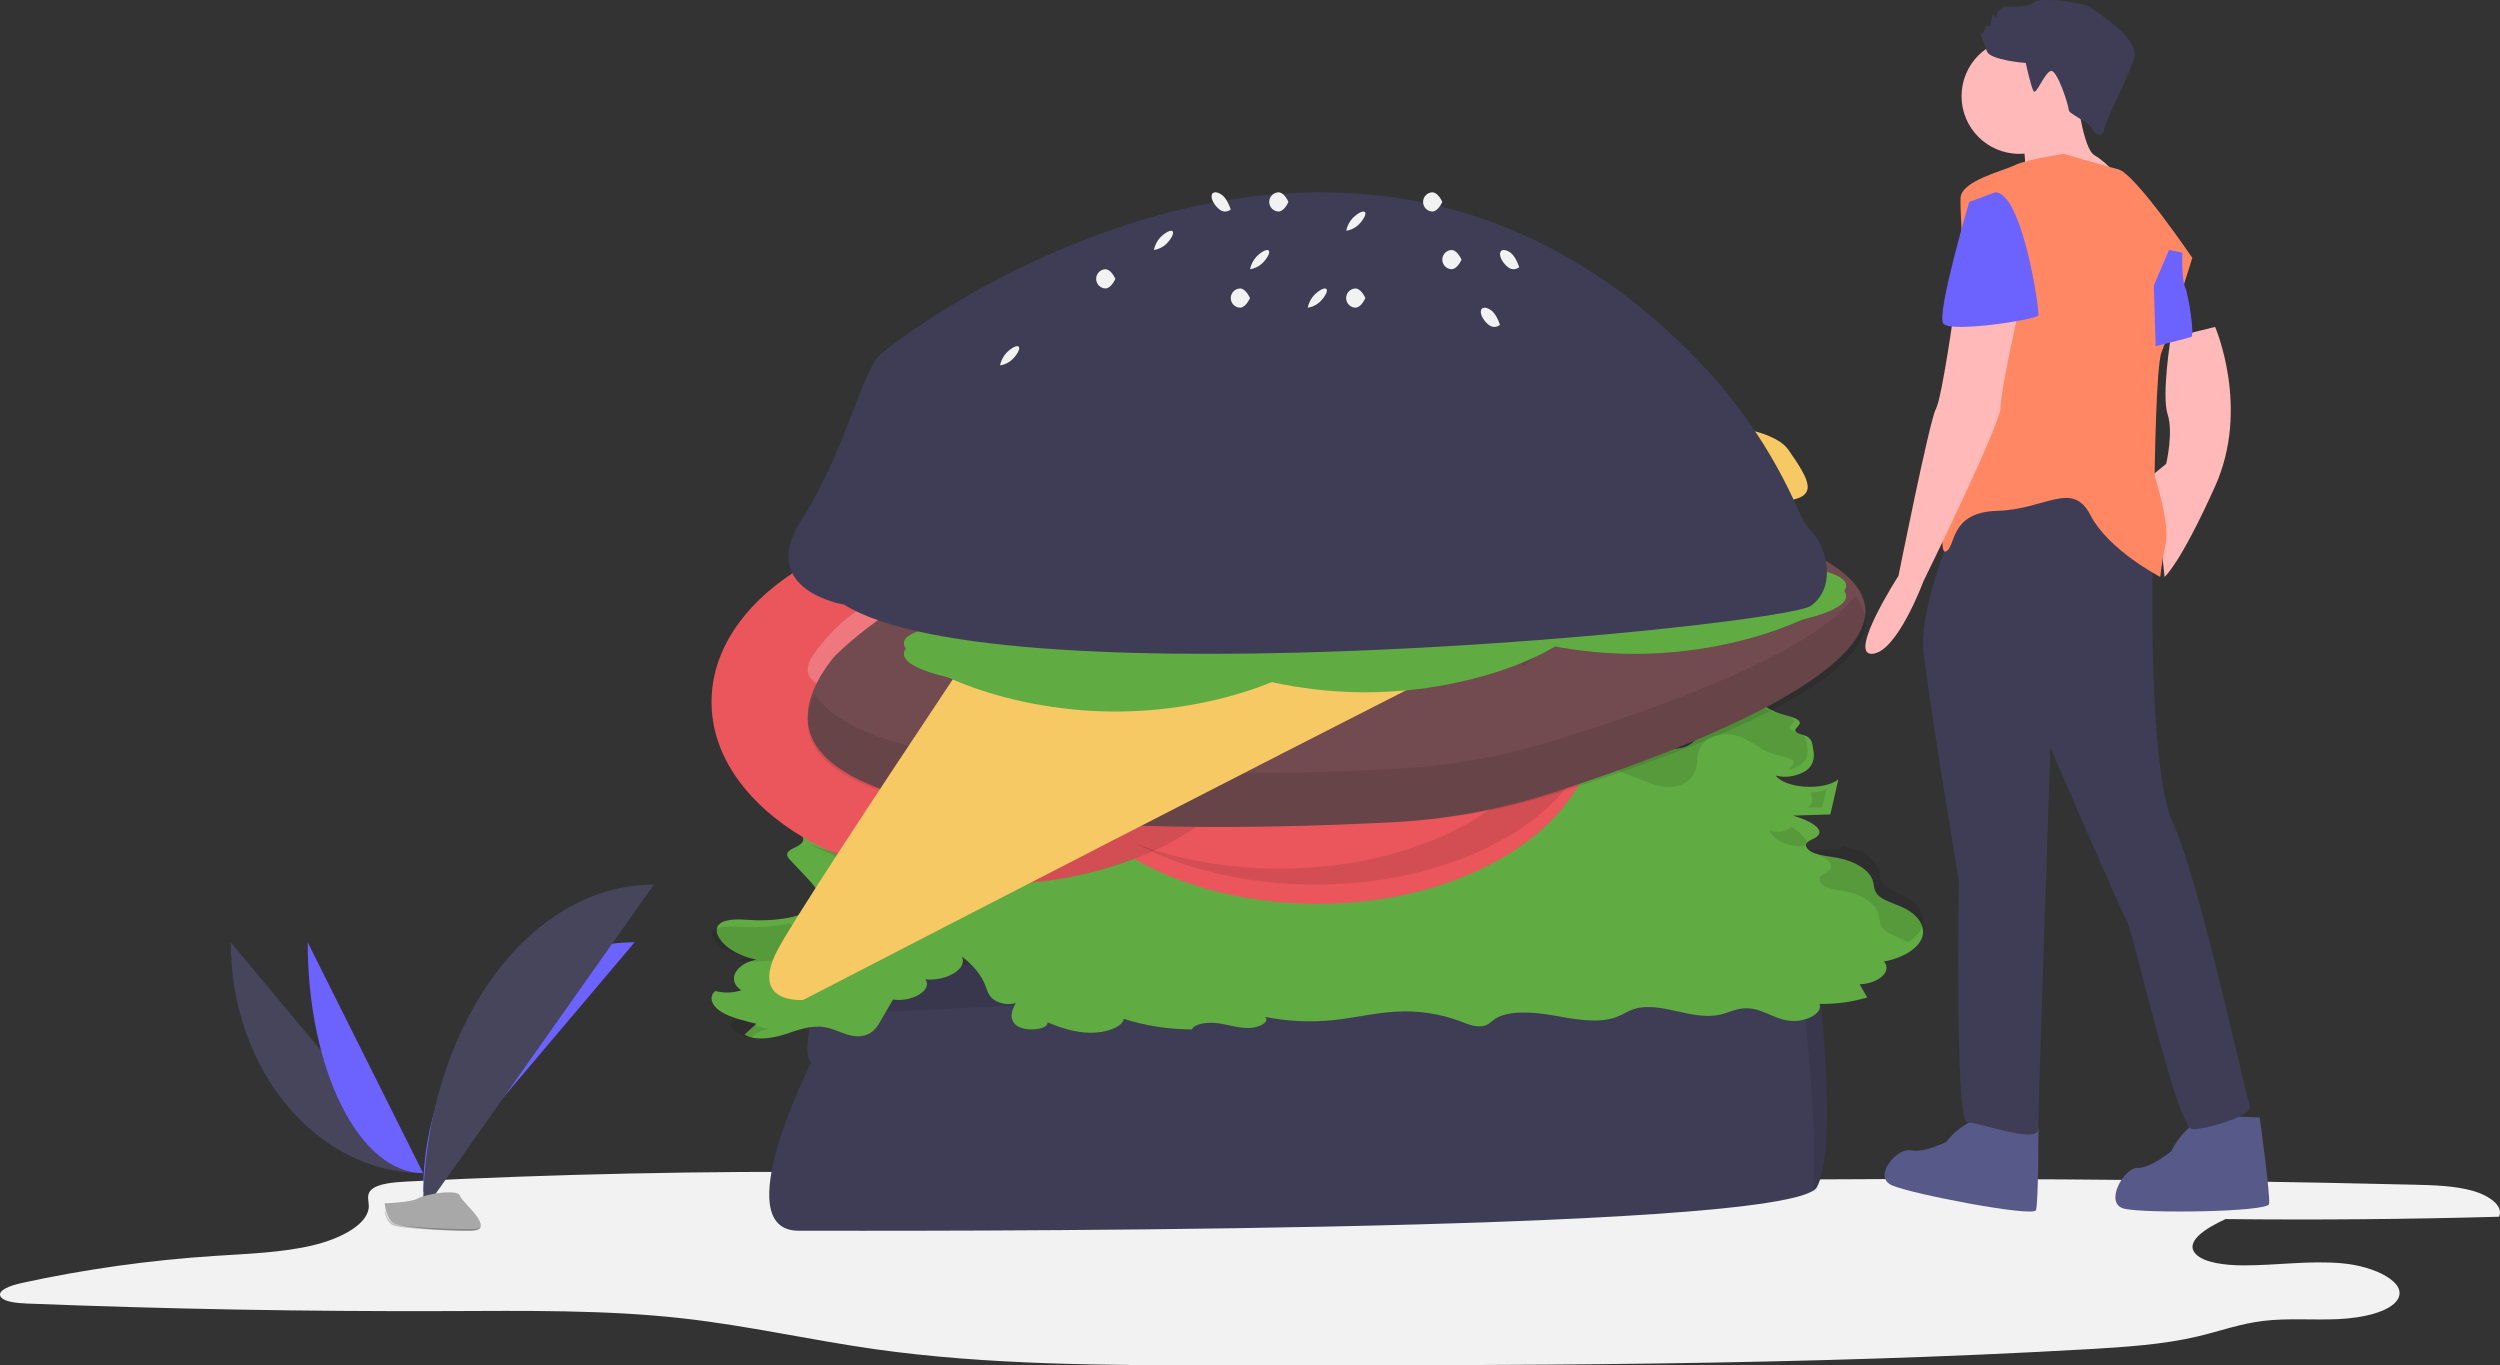 <?xml version="1.0" encoding="UTF-8"?>
<svg height="71px" version="1.1" viewBox="0 0 130 71" width="130px"
    xmlns="http://www.w3.org/2000/svg">
    <rect x="0" y="0" width="130" height="71" fill="#333333" stroke="none"/>
    <!-- Generator: Sketch 64 (93537) - https://sketch.com -->
    <title>undraw_Hamburger_8ge6</title>
    <desc>Created with Sketch.</desc>
    <g fill="none" fill-rule="evenodd" id="Page-1" stroke="none" stroke-width="1">
        <g id="All-excercise--option-1" transform="translate(-38, -353)">
            <g id="Diet-rec" transform="translate(28, 306)">
                <g id="undraw_Hamburger_8ge6" transform="translate(10, 47)">
                    <path
                        d="M89.128,61.373 C101.259,61.238 113.391,61.315 125.522,61.604 C126.565,61.629 127.648,61.66 128.57,61.92 C129.491,62.179 130.201,62.736 129.949,63.27 C125.213,63.402 120.473,63.442 115.727,63.392 C114.694,63.867 113.559,64.583 114.194,65.224 C114.634,65.667 115.719,65.799 116.667,65.8 C118.386,65.802 120.111,65.537 121.804,65.693 C123.496,65.848 125.185,66.684 124.69,67.551 C124.313,68.21 122.884,68.536 121.584,68.595 C120.284,68.653 118.953,68.532 117.682,68.688 C116.474,68.836 115.428,69.221 114.298,69.49 C112.515,69.914 110.539,70.045 108.594,70.157 C93.663,71.013 78.608,71.006 63.589,70.999 C57.509,70.995 51.346,70.987 45.475,70.154 C42.128,69.679 38.921,68.941 35.531,68.558 C31.483,68.101 27.299,68.163 23.159,68.177 C15.892,68.201 8.63,68.07 1.375,67.783 C0.835,67.761 0.172,67.689 0.026,67.414 C-0.144,67.093 0.546,66.843 1.13,66.715 C4.435,65.996 7.796,65.526 11.181,65.307 C12.895,65.194 14.662,65.136 16.239,64.764 C17.815,64.392 19.193,63.61 19.178,62.699 C19.173,62.421 19.048,62.124 19.296,61.879 C19.624,61.553 20.431,61.478 21.128,61.442 C28.849,61.048 36.613,60.884 44.37,60.95 C47.099,60.973 49.838,61.025 52.548,60.852 C54.768,60.711 56.942,60.421 59.13,60.177 C62.066,59.85 74.846,58.156 76.711,59.53 C78.106,60.559 75.225,60.781 78.968,61.201 C82.227,61.567 85.822,61.409 89.128,61.373 Z"
                        fill="#F2F2F2" fill-rule="nonzero" id="Path"></path>
                    <path
                        d="M42.194,55.224 C42.194,55.224 37.735,63.997 41.53,63.997 C45.326,63.997 93.147,64.185 94.475,61.733 C95.406,60.014 94.893,53.897 94.502,50.388 C94.345,48.972 93.101,47.925 91.671,48.004 C81.328,48.572 42.691,50.675 42.859,50.413 C43.191,49.894 42.954,50.035 42.954,50.035 C42.954,50.035 41.435,54.846 42.194,55.224 Z"
                        fill="#3F3D56" fill-rule="nonzero" id="Path"></path>
                    <path
                        d="M94.5,50.401 C94.342,48.977 93.093,47.925 91.655,48.004 C81.265,48.575 42.449,50.69 42.617,50.426 C42.951,49.904 42.713,50.046 42.713,50.046 C42.713,50.046 42.372,51.126 42.093,52.306 C42.133,52.302 42.163,52.339 42.034,52.564 C42.022,52.615 42.011,52.666 42,52.717 C43.555,52.869 80.837,50.838 90.988,50.281 C92.425,50.201 93.674,51.254 93.833,52.677 C94.124,55.301 94.484,59.373 94.265,62 C94.35,61.954 94.421,61.888 94.473,61.808 C95.408,60.08 94.892,53.929 94.5,50.401 Z"
                        fill="#000000" fill-rule="nonzero" id="Path" opacity="0.1"></path>
                    <path
                        d="M46.978,41.905 C46.474,41.757 45.836,41.565 45.893,41.252 C45.924,41.086 46.155,40.956 46.323,40.817 C46.646,40.548 46.733,40.169 46.386,39.91 C46.039,39.65 45.203,39.616 44.897,39.89 C44.739,40.032 44.749,40.209 44.667,40.368 C44.414,40.866 43.387,41.085 42.515,41.278 C41.643,41.471 40.668,41.831 40.75,42.346 C40.839,42.908 42.184,43.406 41.643,43.885 C41.447,44.059 41.034,44.156 40.946,44.355 C40.884,44.495 41.008,44.637 41.129,44.764 L41.985,45.672 C42.326,46.033 42.677,46.426 42.563,46.828 C42.337,47.625 40.498,47.93 39.04,47.84 C38.507,47.807 37.879,47.763 37.512,47.978 C37.23,48.144 37.23,48.403 37.324,48.625 C37.566,49.196 38.34,49.69 39.33,49.906 C38.22,50.116 37.784,51.004 38.55,51.493 C38.112,51.638 37.638,51.651 37.192,51.53 C36.813,51.866 37.035,52.326 37.516,52.62 C37.997,52.913 38.677,53.078 39.337,53.235 L38.72,53.79 C39.166,54.125 40.13,54.007 40.781,53.795 C41.431,53.583 42.136,53.299 42.865,53.41 C43.548,53.514 44.065,53.952 44.761,53.877 C45.3,53.819 45.556,53.485 45.724,53.198 L46.438,51.975 C47.455,52.128 48.523,51.458 48.115,50.924 C49.253,51.042 50.372,50.331 49.999,49.729 C50.604,50.178 51.031,50.7 51.239,51.248 C51.333,51.492 51.389,51.751 51.643,51.958 C51.98,52.199 52.414,52.274 52.817,52.162 C52.61,52.549 52.442,53 52.868,53.329 C53.294,53.657 54.524,53.564 54.47,53.161 C55.12,53.43 55.848,53.683 56.66,53.703 C57.473,53.723 58.361,53.425 58.435,52.98 C59.58,53.343 60.778,53.529 61.983,53.529 C62.086,53.231 62.802,53.135 63.337,53.208 C63.872,53.281 64.369,53.456 64.92,53.456 C65.472,53.456 66.065,53.137 65.783,52.877 C66.944,53.11 68.136,53.168 69.316,53.048 C70.429,52.934 71.484,52.664 72.611,52.606 C73.754,52.539 74.899,52.713 75.965,53.116 C76.334,53.265 76.794,53.452 77.199,53.335 C77.43,53.269 77.542,53.126 77.698,53.012 C78.371,52.52 79.748,52.615 80.81,52.808 C81.872,53.001 83.107,53.233 84.038,52.892 C84.389,52.763 84.648,52.564 85.021,52.456 C86.359,52.069 87.96,53.061 89.381,52.776 C89.843,52.683 90.218,52.46 90.708,52.433 C91.577,52.384 92.151,52.95 92.996,53.072 C93.873,53.199 94.823,52.686 94.609,52.202 C95.452,52.22 96.292,52.107 97.097,51.869 L96.699,51.18 C97.691,51.165 98.42,50.481 97.961,49.998 C98.955,49.816 99.741,49.325 99.946,48.76 C100.15,48.195 99.765,47.577 98.973,47.199 C98.505,46.977 97.891,46.82 97.624,46.513 C97.432,46.292 97.46,46.035 97.385,45.794 C97.221,45.265 96.511,44.799 95.594,44.617 C95.196,44.538 94.76,44.508 94.399,44.386 C94.038,44.264 93.778,43.999 93.986,43.797 C94.096,43.689 94.308,43.626 94.446,43.529 C95.002,43.134 94.048,42.633 93.234,42.412 L95.178,42.35 L95.596,40.53 C94.826,41.131 92.831,41.005 92.331,40.323 C92.955,40.52 93.793,40.268 94.099,39.909 C94.404,39.55 94.329,39.133 94.247,38.74 C94.232,38.541 94.109,38.365 93.923,38.275 C93.733,38.188 93.43,38.152 93.367,38.02 C93.304,37.885 93.55,37.766 93.586,37.629 C93.656,37.365 93.025,37.249 92.599,37.121 C91.594,36.82 91.107,35.973 89.963,36.001 C88.828,36.028 88.511,36.861 88.51,37.486 C88.51,38.111 88.125,38.946 86.99,38.934 C86.536,38.93 86.141,38.773 85.778,38.623 L82.525,37.274 C82.095,37.081 81.648,36.927 81.189,36.813 C80.533,36.666 79.808,36.648 79.1,36.633 L74.549,36.533 C74.317,36.516 74.084,36.535 73.859,36.59 C73.62,36.667 73.504,36.818 73.36,36.948 C72.726,37.521 71.236,37.745 70.161,37.43 C69.876,37.346 69.62,37.231 69.318,37.168 C68.367,36.97 67.368,37.336 66.379,37.469 C64.759,37.686 62.745,37.312 61.576,37.967 C61.187,38.185 60.98,38.484 60.619,38.716 C60.258,38.949 59.607,39.107 59.152,38.931 C59.209,39.358 59.261,39.803 58.96,40.198 C58.66,40.593 57.889,40.915 57.132,40.816 C56.73,40.714 56.762,40.389 56.952,40.169 C57.142,39.949 57.434,39.724 57.339,39.487 C57.245,39.251 56.815,39.114 56.493,38.949 C56.171,38.785 55.957,38.473 56.298,38.321 C56.068,38.037 55.241,38.072 54.877,38.31 C54.513,38.549 54.477,38.885 54.437,39.195 C54.397,39.506 54.311,39.846 53.889,40.054 C53.17,40.409 51.79,40.225 51.314,40.686 C51.162,40.833 51.153,41.01 51.067,41.172 C50.68,41.893 49.011,42.08 47.646,42.139 C47.618,42.289 47.611,42.443 47.627,42.595 C48.094,42.4 47.316,42.005 46.978,41.905 Z"
                        fill="#61AB43" fill-rule="nonzero" id="Path"></path>
                    <path
                        d="M94.183,41.296 C94.232,41.508 94.278,41.732 94.093,41.925 C94.065,41.953 94.034,41.978 94,42 C94.249,41.993 94.498,41.986 94.747,41.979 C94.831,41.653 94.916,41.326 95,41 C94.807,41.134 94.486,41.201 94.155,41.207 C94.167,41.236 94.176,41.266 94.183,41.296 Z"
                        fill="#000000" fill-rule="nonzero" id="Path" opacity="0.1"></path>
                    <path
                        d="M94,43.956 C93.957,43.607 93.586,43.253 93.171,43 C92.806,43.269 92.39,43.326 92,43.159 C92.303,43.826 93.231,44.119 94,43.956 Z"
                        fill="#000000" fill-rule="nonzero" id="Path" opacity="0.1"></path>
                    <path
                        d="M95.753,44 C95.743,44.046 95.734,44.092 95.724,44.138 C95.15,44.158 94.575,44.178 94,44.198 C94.722,44.418 95.568,44.912 95.075,45.303 C94.953,45.399 94.765,45.462 94.667,45.568 C94.483,45.769 94.714,46.03 95.033,46.151 C95.353,46.272 95.74,46.301 96.093,46.379 C96.906,46.559 97.536,47.021 97.681,47.544 C97.748,47.782 97.723,48.037 97.893,48.255 C98.13,48.559 98.675,48.714 99.089,48.934 C99.129,48.955 99.167,48.977 99.205,49 C99.58,48.773 99.849,48.479 99.952,48.162 C100.133,47.603 99.791,46.991 99.089,46.618 C98.675,46.398 98.13,46.243 97.893,45.939 C97.723,45.721 97.748,45.467 97.681,45.228 C97.536,44.705 96.906,44.244 96.093,44.064 C95.982,44.039 95.867,44.019 95.753,44 Z"
                        fill="#000000" fill-rule="nonzero" id="Path" opacity="0.1"></path>
                    <path
                        d="M39.061,54 C39.191,53.78 39.523,53.584 40,53.509 C39.544,53.434 39.115,53.28 38.742,53.057 C38.547,53.062 38.352,53.043 38.164,53 C37.839,53.238 38.03,53.566 38.443,53.774 C38.638,53.868 38.845,53.944 39.061,54 L39.061,54 Z"
                        fill="#000000" fill-rule="nonzero" id="Path" opacity="0.1"></path>
                    <path
                        d="M41.911,43.331 C42.185,43.238 42.466,43.163 42.751,43.104 C43.614,42.924 44.63,42.72 44.881,42.256 C44.961,42.107 44.952,41.942 45.107,41.81 C45.41,41.554 46.237,41.587 46.581,41.829 C46.924,42.071 46.838,42.424 46.518,42.674 C46.352,42.804 46.124,42.925 46.093,43.08 C46.036,43.372 46.668,43.551 47.166,43.689 C47.401,43.758 47.621,43.863 47.816,44 C47.82,43.969 47.824,43.938 47.828,43.908 C49.177,43.853 50.829,43.678 51.211,43.005 C51.297,42.854 51.306,42.69 51.456,42.553 C51.927,42.122 53.292,42.294 54.003,41.963 C54.42,41.77 54.506,41.452 54.545,41.163 C54.584,40.873 54.62,40.56 54.981,40.337 C55.341,40.115 56.159,40.082 56.387,40.348 C56.049,40.489 56.261,40.78 56.579,40.933 C56.898,41.086 57.323,41.214 57.416,41.434 C57.51,41.656 57.221,41.865 57.033,42.07 C56.845,42.275 56.814,42.578 57.212,42.673 C57.961,42.766 58.723,42.466 59.02,42.098 C59.318,41.729 59.266,41.314 59.209,40.916 C59.66,41.08 60.304,40.933 60.661,40.716 C61.018,40.499 61.223,40.221 61.608,40.017 C62.764,39.407 64.756,39.755 66.36,39.553 C67.338,39.429 68.326,39.087 69.267,39.272 C69.566,39.331 69.818,39.438 70.1,39.516 C71.164,39.81 72.638,39.601 73.265,39.067 C73.407,38.946 73.522,38.805 73.759,38.733 C73.982,38.682 74.212,38.664 74.442,38.68 C75.942,38.711 77.443,38.742 78.944,38.773 C79.644,38.787 80.361,38.804 81.011,38.941 C81.465,39.047 81.907,39.191 82.332,39.37 C83.405,39.79 84.478,40.209 85.551,40.629 C85.909,40.769 86.3,40.915 86.749,40.919 C87.872,40.93 88.252,40.151 88.253,39.569 C88.254,38.986 88.568,38.209 89.691,38.184 C90.822,38.158 91.304,38.947 92.298,39.228 C92.72,39.347 93.344,39.456 93.275,39.702 C93.243,39.816 93.046,39.917 93.048,40.026 C93.328,39.966 93.583,39.834 93.781,39.645 C94.084,39.31 94.009,38.922 93.929,38.555 C93.913,38.369 93.791,38.205 93.608,38.122 C93.42,38.04 93.12,38.006 93.058,37.883 C92.995,37.758 93.239,37.647 93.275,37.519 C93.344,37.273 92.72,37.164 92.298,37.045 C91.304,36.764 90.822,35.975 89.691,36.001 C88.568,36.026 88.254,36.803 88.253,37.386 C88.252,37.968 87.872,38.747 86.749,38.736 C86.3,38.732 85.909,38.586 85.551,38.446 C84.478,38.026 83.405,37.607 82.332,37.187 C81.907,37.008 81.465,36.864 81.011,36.758 C80.361,36.621 79.644,36.604 78.944,36.59 C77.443,36.559 75.942,36.528 74.442,36.497 C74.212,36.481 73.982,36.499 73.759,36.55 C73.522,36.622 73.407,36.763 73.265,36.884 C72.638,37.418 71.164,37.627 70.1,37.333 C69.818,37.255 69.566,37.148 69.267,37.089 C68.326,36.904 67.338,37.246 66.36,37.37 C64.756,37.572 62.764,37.224 61.608,37.834 C61.223,38.038 61.018,38.316 60.661,38.533 C60.304,38.75 59.66,38.897 59.209,38.733 C59.266,39.131 59.318,39.546 59.02,39.915 C58.723,40.283 57.961,40.583 57.212,40.49 C56.814,40.395 56.845,40.092 57.033,39.887 C57.221,39.682 57.51,39.473 57.416,39.251 C57.323,39.031 56.898,38.903 56.579,38.75 C56.261,38.597 56.049,38.306 56.387,38.165 C56.159,37.899 55.341,37.932 54.981,38.154 C54.62,38.377 54.585,38.69 54.545,38.98 C54.506,39.269 54.42,39.587 54.003,39.78 C53.292,40.111 51.927,39.939 51.456,40.37 C51.306,40.507 51.297,40.671 51.211,40.822 C50.829,41.495 49.177,41.67 47.828,41.725 C47.824,41.755 47.82,41.786 47.816,41.817 C47.621,41.68 47.401,41.575 47.166,41.506 C46.668,41.368 46.036,41.189 46.093,40.897 C46.124,40.742 46.352,40.621 46.518,40.491 C46.838,40.241 46.924,39.888 46.581,39.646 C46.237,39.404 45.41,39.371 45.107,39.627 C44.952,39.759 44.961,39.924 44.881,40.073 C44.63,40.537 43.614,40.741 42.752,40.921 C41.889,41.102 40.924,41.437 41.005,41.918 C41.092,42.433 42.381,42.891 41.911,43.331 Z"
                        fill="#000000" fill-rule="nonzero" id="Path" opacity="0.1"></path>
                    <path
                        d="M38.939,49.778 C38.713,49.811 38.498,49.876 38.304,49.972 C38.427,49.976 38.549,49.983 38.667,49.988 C40.037,50.057 41.767,49.824 41.979,49.216 C42.087,48.909 41.756,48.608 41.436,48.333 C41.307,48.222 41.178,48.111 41.05,48 C40.379,48.178 39.463,48.24 38.667,48.2 C38.165,48.175 37.575,48.141 37.23,48.306 C36.964,48.433 36.965,48.631 37.053,48.8 C37.28,49.236 38.008,49.613 38.939,49.778 Z"
                        fill="#000000" fill-rule="nonzero" id="Path" opacity="0.1"></path>
                    <ellipse cx="68.5" cy="37.5" fill="#EA565C" fill-rule="nonzero" id="Oval"
                        rx="14.5" ry="9.5"></ellipse>
                    <path
                        d="M63.753,36.934 C63.753,36.934 57.499,37.555 59.339,34.984 C61.178,32.413 63.477,31.526 64.581,32.235 C65.685,32.945 66.145,34.895 65.961,34.895 C65.777,34.895 63.109,33.388 62.19,34.541 C61.27,35.693 63.753,36.934 63.753,36.934 Z"
                        fill="#FFFFFF" fill-rule="nonzero" id="Path" opacity="0.2"></path>
                    <path
                        d="M68.926,37 C68.926,37 74.148,40.776 70.98,41.646 C67.812,42.515 65.442,41.673 65.08,40.327 C64.718,38.982 65.698,37.05 65.839,37.176 C65.98,37.302 66.996,40.382 68.489,40.057 C69.983,39.733 68.926,37 68.926,37 Z"
                        fill="#FFFFFF" fill-rule="nonzero" id="Path" opacity="0.2"></path>
                    <path
                        d="M71,34.438 C71,34.438 71.4,28.259 73.683,30.483 C75.965,32.707 76.479,35.091 75.586,36.043 C74.692,36.994 72.657,37.108 72.687,36.929 C72.718,36.751 74.669,34.417 73.661,33.328 C72.654,32.238 71,34.438 71,34.438 Z"
                        fill="#FFFFFF" fill-rule="nonzero" id="Path" opacity="0.2"></path>
                    <ellipse cx="51.5" cy="36.5" fill="#EA565C" fill-rule="nonzero" id="Oval"
                        rx="14.5" ry="9.5"></ellipse>
                    <path
                        d="M46.753,35.934 C46.753,35.934 40.499,36.555 42.339,33.984 C44.178,31.413 46.477,30.526 47.581,31.235 C48.685,31.945 49.145,33.895 48.961,33.895 C48.777,33.895 46.109,32.388 45.19,33.541 C44.27,34.693 46.753,35.934 46.753,35.934 Z"
                        fill="#FFFFFF" fill-rule="nonzero" id="Path" opacity="0.2"></path>
                    <path
                        d="M51.926,36 C51.926,36 57.148,39.776 53.98,40.646 C50.812,41.515 48.442,40.673 48.08,39.327 C47.718,37.982 48.698,36.05 48.839,36.176 C48.98,36.302 49.996,39.382 51.489,39.057 C52.983,38.733 51.926,36 51.926,36 Z"
                        fill="#FFFFFF" fill-rule="nonzero" id="Path" opacity="0.2"></path>
                    <path
                        d="M54,33.438 C54,33.438 54.4,27.259 56.682,29.483 C58.965,31.707 59.479,34.091 58.586,35.043 C57.692,35.994 55.657,36.108 55.687,35.929 C55.718,35.751 57.669,33.417 56.661,32.328 C55.654,31.238 54,33.438 54,33.438 Z"
                        fill="#FFFFFF" fill-rule="nonzero" id="Path" opacity="0.2"></path>
                    <path
                        d="M58.949,29 C62.129,30.68 64.151,33.196 64.151,36.008 C64.151,41.067 57.614,45.167 49.55,45.167 C46.787,45.167 44.203,44.686 42,43.849 C44.54,45.191 47.819,46 51.399,46 C59.463,46 66,41.899 66,36.841 C66,33.516 63.175,30.605 58.949,29 Z"
                        fill="#000000" fill-rule="nonzero" id="Path" opacity="0.1"></path>
                    <path
                        d="M75.949,29 C79.129,30.68 81.151,33.196 81.151,36.008 C81.151,41.067 74.614,45.167 66.55,45.167 C63.787,45.167 61.203,44.686 59,43.849 C61.54,45.191 64.819,46 68.399,46 C76.463,46 83,41.899 83,36.841 C83,33.516 80.175,30.605 75.949,29 Z"
                        fill="#000000" fill-rule="nonzero" id="Path" opacity="0.1"></path>
                    <path
                        d="M43.313,34.22 C43.313,34.22 55.587,20.798 85.654,26.342 C109.422,30.725 89.904,38.267 80.684,41.235 C78.008,42.096 75.237,42.606 72.436,42.753 C62.034,43.301 35.87,43.79 43.313,34.22 Z"
                        fill="#714B4F" fill-rule="nonzero" id="Path"></path>
                    <path
                        d="M80.684,38.547 C78.009,39.366 75.237,39.851 72.436,39.99 C64.009,40.412 45.238,40.798 42.371,36.09 C38.749,43.699 62.616,43.257 72.436,42.765 C75.237,42.625 78.009,42.14 80.684,41.322 C87.443,39.253 99.733,34.847 96.455,31 C94.247,34.019 85.85,36.966 80.684,38.547 Z"
                        fill="#000000" fill-rule="nonzero" id="Path" opacity="0.1"></path>
                    <line id="Path" opacity="0.1" stroke="#000000" stroke-width="2" x1="68" x2="72"
                        y1="28" y2="34"></line>
                    <line id="Path" opacity="0.1" stroke="#000000" stroke-width="2" x1="59" x2="61"
                        y1="30" y2="35"></line>
                    <line id="Path" opacity="0.1" stroke="#000000" stroke-width="2" x1="75" x2="80"
                        y1="28" y2="34"></line>
                    <line id="Path" opacity="0.1" stroke="#000000" stroke-width="2" x1="59" x2="89"
                        y1="35" y2="31"></line>
                    <line id="Path" opacity="0.1" stroke="#000000" stroke-width="2" x1="88" x2="90"
                        y1="29" y2="31"></line>
                    <line id="Path" opacity="0.1" stroke="#000000" stroke-width="2" x1="53" x2="54"
                        y1="33" y2="35"></line>
                    <path
                        d="M58.136,22.527 C58.136,22.527 85.577,22.402 85.829,22.151 C86.081,21.9 91.871,21.767 93.004,23.397 C94.137,25.028 94.514,25.781 93.004,26.031 C91.493,26.282 41.772,51.994 41.772,51.994 C41.772,51.994 39.003,52.245 40.388,49.486 C41.772,46.726 58.136,22.527 58.136,22.527 Z"
                        fill="#F6C964" fill-rule="nonzero" id="Path"></path>
                    <path
                        d="M69,33.442 C69,34.478 64.075,37 58,37 C51.925,37 47,34.478 47,33.442 C47,32.407 51.925,32 58,32 C64.075,32 69,32.407 69,33.442 Z"
                        fill="#61AB43" fill-rule="nonzero" id="Path"></path>
                    <ellipse cx="58" cy="34" fill="#61AB43" fill-rule="nonzero" id="Oval" rx="11"
                        ry="2"></ellipse>
                    <path
                        d="M82,32.442 C82,33.478 77.075,36 71,36 C64.925,36 60,33.478 60,32.442 C60,31.407 64.925,31 71,31 C77.075,31 82,31.407 82,32.442 Z"
                        fill="#61AB43" fill-rule="nonzero" id="Path"></path>
                    <ellipse cx="71" cy="32" fill="#61AB43" fill-rule="nonzero" id="Oval" rx="11"
                        ry="2"></ellipse>
                    <path
                        d="M96,30.442 C96,31.478 91.075,34 85,34 C78.925,34 74,31.478 74,30.442 C74,29.407 78.925,29 85,29 C91.075,29 96,29.407 96,30.442 Z"
                        fill="#61AB43" fill-rule="nonzero" id="Path"></path>
                    <ellipse cx="85" cy="31" fill="#61AB43" fill-rule="nonzero" id="Oval" rx="11"
                        ry="2"></ellipse>
                    <path
                        d="M43.896,31.44 C43.896,31.44 39.329,30.71 41.665,27.06 C44.002,23.409 44.788,19.318 45.808,18.403 C46.948,17.381 70.476,-0.537 88.807,19.291 C90.749,21.417 92.327,23.837 93.481,26.458 C93.703,26.954 93.947,27.398 94.186,27.633 C94.93,28.363 95.567,30.449 94.186,31.492 C92.806,32.535 52.127,36.602 43.896,31.44 Z"
                        fill="#3F3D56" fill-rule="nonzero" id="Path"></path>
                    <path
                        d="M65,15.5 C64.853,15.807 64.679,15.981 64.5,16 C64.224,16 64,15.776 64,15.5 C64,15.224 64.224,15 64.5,15 C64.679,15.019 64.853,15.193 65,15.5 Z"
                        fill="#F2F2F2" fill-rule="nonzero" id="Path"></path>
                    <path
                        d="M58,14.5 C57.853,14.807 57.679,14.981 57.5,15 C57.224,15 57,14.776 57,14.5 C57,14.224 57.224,14 57.5,14 C57.679,14.019 57.853,14.193 58,14.5 L58,14.5 Z"
                        fill="#F2F2F2" fill-rule="nonzero" id="Path"></path>
                    <path
                        d="M78,16.895 C77.821,17.026 77.63,17.035 77.449,16.919 C77.174,16.718 76.974,16.382 77.003,16.168 C77.031,15.954 77.278,15.943 77.553,16.144 C77.73,16.289 77.885,16.55 78,16.895 L78,16.895 Z"
                        fill="#F2F2F2" fill-rule="nonzero" id="Path"></path>
                    <path
                        d="M64,10.895 C63.821,11.026 63.63,11.035 63.449,10.919 C63.174,10.718 62.974,10.382 63.003,10.168 C63.031,9.954 63.278,9.943 63.553,10.144 C63.73,10.289 63.885,10.55 64,10.895 L64,10.895 Z"
                        fill="#F2F2F2" fill-rule="nonzero" id="Path"></path>
                    <path
                        d="M79,13.895 C78.821,14.026 78.63,14.035 78.449,13.919 C78.174,13.718 77.974,13.382 78.003,13.168 C78.031,12.954 78.278,12.943 78.553,13.144 C78.73,13.289 78.885,13.55 79,13.895 L79,13.895 Z"
                        fill="#F2F2F2" fill-rule="nonzero" id="Path"></path>
                    <path
                        d="M76,13.5 C75.853,13.807 75.679,13.981 75.5,14 C75.224,14 75,13.776 75,13.5 C75,13.224 75.224,13 75.5,13 C75.679,13.019 75.853,13.193 76,13.5 Z"
                        fill="#F2F2F2" fill-rule="nonzero" id="Path"></path>
                    <path
                        d="M67,10.5 C66.853,10.807 66.679,10.981 66.5,11 C66.224,11 66,10.776 66,10.5 C66,10.224 66.224,10 66.5,10 C66.679,10.019 66.853,10.193 67,10.5 L67,10.5 Z"
                        fill="#F2F2F2" fill-rule="nonzero" id="Path"></path>
                    <path
                        d="M75,10.5 C74.853,10.807 74.679,10.981 74.5,11 C74.224,11 74,10.776 74,10.5 C74,10.224 74.224,10 74.5,10 C74.679,10.019 74.853,10.193 75,10.5 L75,10.5 Z"
                        fill="#F2F2F2" fill-rule="nonzero" id="Path"></path>
                    <path
                        d="M71,15.5 C70.853,15.807 70.679,15.981 70.5,16 C70.224,16 70,15.776 70,15.5 C70,15.224 70.224,15 70.5,15 C70.679,15.019 70.853,15.193 71,15.5 L71,15.5 Z"
                        fill="#F2F2F2" fill-rule="nonzero" id="Path"></path>
                    <path
                        d="M65,14 C65.055,13.747 65.174,13.516 65.344,13.336 C65.614,13.069 65.898,12.933 65.979,13.033 C66.059,13.133 65.905,13.43 65.635,13.697 C65.454,13.863 65.233,13.969 65,14 Z"
                        fill="#F2F2F2" fill-rule="nonzero" id="Path"></path>
                    <path
                        d="M60,13 C60.055,12.747 60.174,12.516 60.344,12.336 C60.614,12.069 60.898,11.933 60.979,12.033 C61.059,12.133 60.905,12.43 60.635,12.697 C60.454,12.863 60.233,12.969 60,13 Z"
                        fill="#F2F2F2" fill-rule="nonzero" id="Path"></path>
                    <path
                        d="M52,19 C52.055,18.747 52.174,18.516 52.344,18.336 C52.614,18.069 52.898,17.933 52.979,18.033 C53.059,18.133 52.905,18.43 52.635,18.697 C52.454,18.863 52.233,18.969 52,19 Z"
                        fill="#F2F2F2" fill-rule="nonzero" id="Path"></path>
                    <path
                        d="M70,12 C70.055,11.747 70.174,11.516 70.344,11.336 C70.614,11.069 70.898,10.933 70.979,11.033 C71.059,11.133 70.905,11.43 70.635,11.697 C70.454,11.863 70.233,11.969 70,12 Z"
                        fill="#F2F2F2" fill-rule="nonzero" id="Path"></path>
                    <path
                        d="M68,16 C68.055,15.747 68.174,15.516 68.344,15.336 C68.614,15.069 68.898,14.933 68.979,15.033 C69.059,15.133 68.905,15.43 68.635,15.697 C68.454,15.863 68.233,15.969 68,16 L68,16 Z"
                        fill="#F2F2F2" fill-rule="nonzero" id="Path"></path>
                    <path
                        d="M103.161,58 C103.161,58 101.87,58.455 101.225,59.365 C101.225,59.365 100.063,59.971 99.353,59.819 C98.644,59.668 97.353,61.184 98.385,61.639 C99.418,62.094 105.742,63.307 105.871,62.928 C106,62.549 106,58.682 106,58.682 L103.161,58 Z"
                        fill="#575A89" fill-rule="nonzero" id="Path"></path>
                    <path
                        d="M114.621,58 C114.621,58 113.421,58.755 112.92,59.851 C112.92,59.851 111.868,60.738 111.15,60.731 C110.431,60.723 109.385,62.595 110.464,62.853 C111.542,63.11 117.922,63.031 117.994,62.605 C118.065,62.178 117.506,58.109 117.506,58.109 L114.621,58 Z"
                        fill="#575A89" fill-rule="nonzero" id="Path"></path>
                    <circle cx="105" cy="5" fill="#FFB9B9" fill-rule="nonzero" id="Oval"
                        r="3"></circle>
                    <path
                        d="M108.004,5 C108.004,5 108.326,7.742 108.905,8.065 C109.308,8.313 109.678,8.64 110,9.032 L108.39,10 L105.234,9.758 C105.234,9.758 105.492,7.984 105.041,7.097 C104.59,6.21 108.004,5 108.004,5 Z"
                        fill="#FFB9B9" fill-rule="nonzero" id="Path"></path>
                    <path
                        d="M115.186,17 C115.186,17 117.018,21.214 115.186,25.286 C113.354,29.357 112.558,30 112.558,30 L112,24.643 L112.641,24.121 C112.641,24.121 113.029,22.496 112.714,21.534 C112.398,20.571 112.876,17.571 112.876,17.571 L115.186,17 Z"
                        fill="#FFB9B9" fill-rule="nonzero" id="Path"></path>
                    <path
                        d="M101.862,26.671 C101.862,26.671 99.802,31.435 100.015,33.745 C100.228,36.055 101.862,45.8 101.862,45.8 C101.862,45.8 101.649,58.36 102.288,58.36 C102.927,58.36 105.98,59.515 105.98,58.721 C105.98,57.927 106.619,38.87 106.619,38.87 C106.619,38.87 110.241,47.244 110.596,47.893 C110.951,48.543 113.223,58.721 114.004,58.721 C114.785,58.721 117.2,57.999 116.987,57.494 C116.774,56.989 114.359,45.728 113.01,42.84 C111.661,39.953 111.945,29.053 111.945,29.053 L109.673,24 L101.862,26.671 Z"
                        fill="#3F3D56" fill-rule="nonzero" id="Path"></path>
                    <path
                        d="M105.34,3.275 C105.34,3.275 103.443,3.135 103.308,2.646 C103.172,2.157 102.901,1.737 103.037,1.737 C103.172,1.737 103.24,1.388 103.24,1.388 C103.24,1.388 103.376,1.318 103.443,1.388 C103.511,1.458 103.579,0.898 103.579,0.898 C103.579,0.898 103.647,0.689 103.714,0.829 C103.782,0.968 103.782,0.898 103.85,0.689 C103.918,0.479 104.256,0.339 104.256,0.339 C104.256,0.339 105.544,0.409 105.747,0.13 C105.95,-0.15 108.253,0.06 108.728,0.409 C109.202,0.759 111.302,2.017 110.963,3.065 C110.624,4.114 109.405,6.421 109.405,6.77 C109.405,7.12 108.931,7.05 108.795,6.7 C108.66,6.351 107.576,5.931 107.576,5.722 C107.576,5.512 106.966,3.555 106.627,3.695 C106.289,3.834 105.882,4.953 105.747,4.743 C105.611,4.533 105.34,3.275 105.34,3.275 Z"
                        fill="#3F3D56" fill-rule="nonzero" id="Path"></path>
                    <path
                        d="M114,13.409 C114,13.409 111.024,9.023 110.153,8.804 C109.282,8.585 107.322,8 107.322,8 C107.322,8 105.363,8.292 104.782,8.585 C104.201,8.877 102.024,9.389 101.951,10.266 C101.879,11.143 102.532,19.548 102.169,20.352 C101.806,21.156 100.572,28.831 101.153,28.684 C101.734,28.538 101.298,26.638 103.839,26.565 C106.379,26.492 107.758,24.957 108.702,26.784 C109.645,28.611 112.331,30 112.331,30 C112.398,29.411 112.495,28.825 112.621,28.246 C112.839,27.223 112.04,24.738 112.04,24.738 C112.04,24.738 112.113,18.963 112.403,18.306 C112.694,17.648 114,13.409 114,13.409 Z"
                        fill="#FF8763" fill-rule="nonzero" id="Path"></path>
                    <path
                        d="M112.787,13 L113.482,13.137 C113.482,13.137 113.435,14.507 113.621,14.918 C113.806,15.329 114.13,17.452 113.945,17.521 C113.759,17.589 112.093,18 112.093,18 L112,14.849 L112.787,13 Z"
                        fill="#6C63FF" fill-rule="nonzero" id="Path"></path>
                    <path
                        d="M101.634,16 C101.634,16 100.987,20.695 100.663,21.273 C100.34,21.851 98.722,29.942 98.722,29.942 C98.722,29.942 96.061,34.071 97.355,33.999 C98.65,33.927 100.016,30.231 100.016,30.231 C100.016,30.231 104.029,22.068 104.029,21.201 C104.029,20.334 105,16 105,16 L101.634,16 Z"
                        fill="#FFB9B9" fill-rule="nonzero" id="Path"></path>
                    <path
                        d="M103.749,10 L102.401,10.498 C102.401,10.498 100.679,16.329 101.053,16.827 C101.428,17.324 105.921,16.613 105.996,16.4 C106.071,16.187 105.172,10 103.749,10 Z"
                        fill="#6C63FF" fill-rule="nonzero" id="Path"></path>
                    <path d="M12,49 C12,55.633 16.473,61 22,61" fill="#46455B" fill-rule="nonzero"
                        id="Path"></path>
                    <path d="M22,62 C22,54.814 26.92,49 33,49" fill="#6C63FF" fill-rule="nonzero"
                        id="Path"></path>
                    <path d="M16,49 C16,55.633 18.684,61 22,61" fill="#6C63FF" fill-rule="nonzero"
                        id="Path"></path>
                    <path d="M22,63 C22,53.604 27.367,46 34,46" fill="#46455B" fill-rule="nonzero"
                        id="Path"></path>
                    <path
                        d="M20,62.572 C20,62.572 21.344,62.539 21.749,62.312 C22.154,62.085 23.816,61.814 23.916,62.178 C24.017,62.542 25.936,63.99 24.418,64 C22.901,64.009 20.893,63.814 20.489,63.62 C20.085,63.426 20,62.572 20,62.572 Z"
                        fill="#A8A8A8" fill-rule="nonzero" id="Path"></path>
                    <path
                        d="M24.446,63.911 C22.929,63.918 20.921,63.781 20.516,63.645 C20.209,63.542 20.086,63.171 20.045,63 C20.016,63.001 20,63.001 20,63.001 C20,63.001 20.085,63.598 20.489,63.734 C20.894,63.87 22.902,64.007 24.419,64 C24.857,63.998 25.008,63.912 25,63.785 C24.939,63.862 24.772,63.91 24.446,63.911 Z"
                        fill="#000000" fill-rule="nonzero" id="Path" opacity="0.2"></path>
                </g>
            </g>
        </g>
    </g>
</svg>